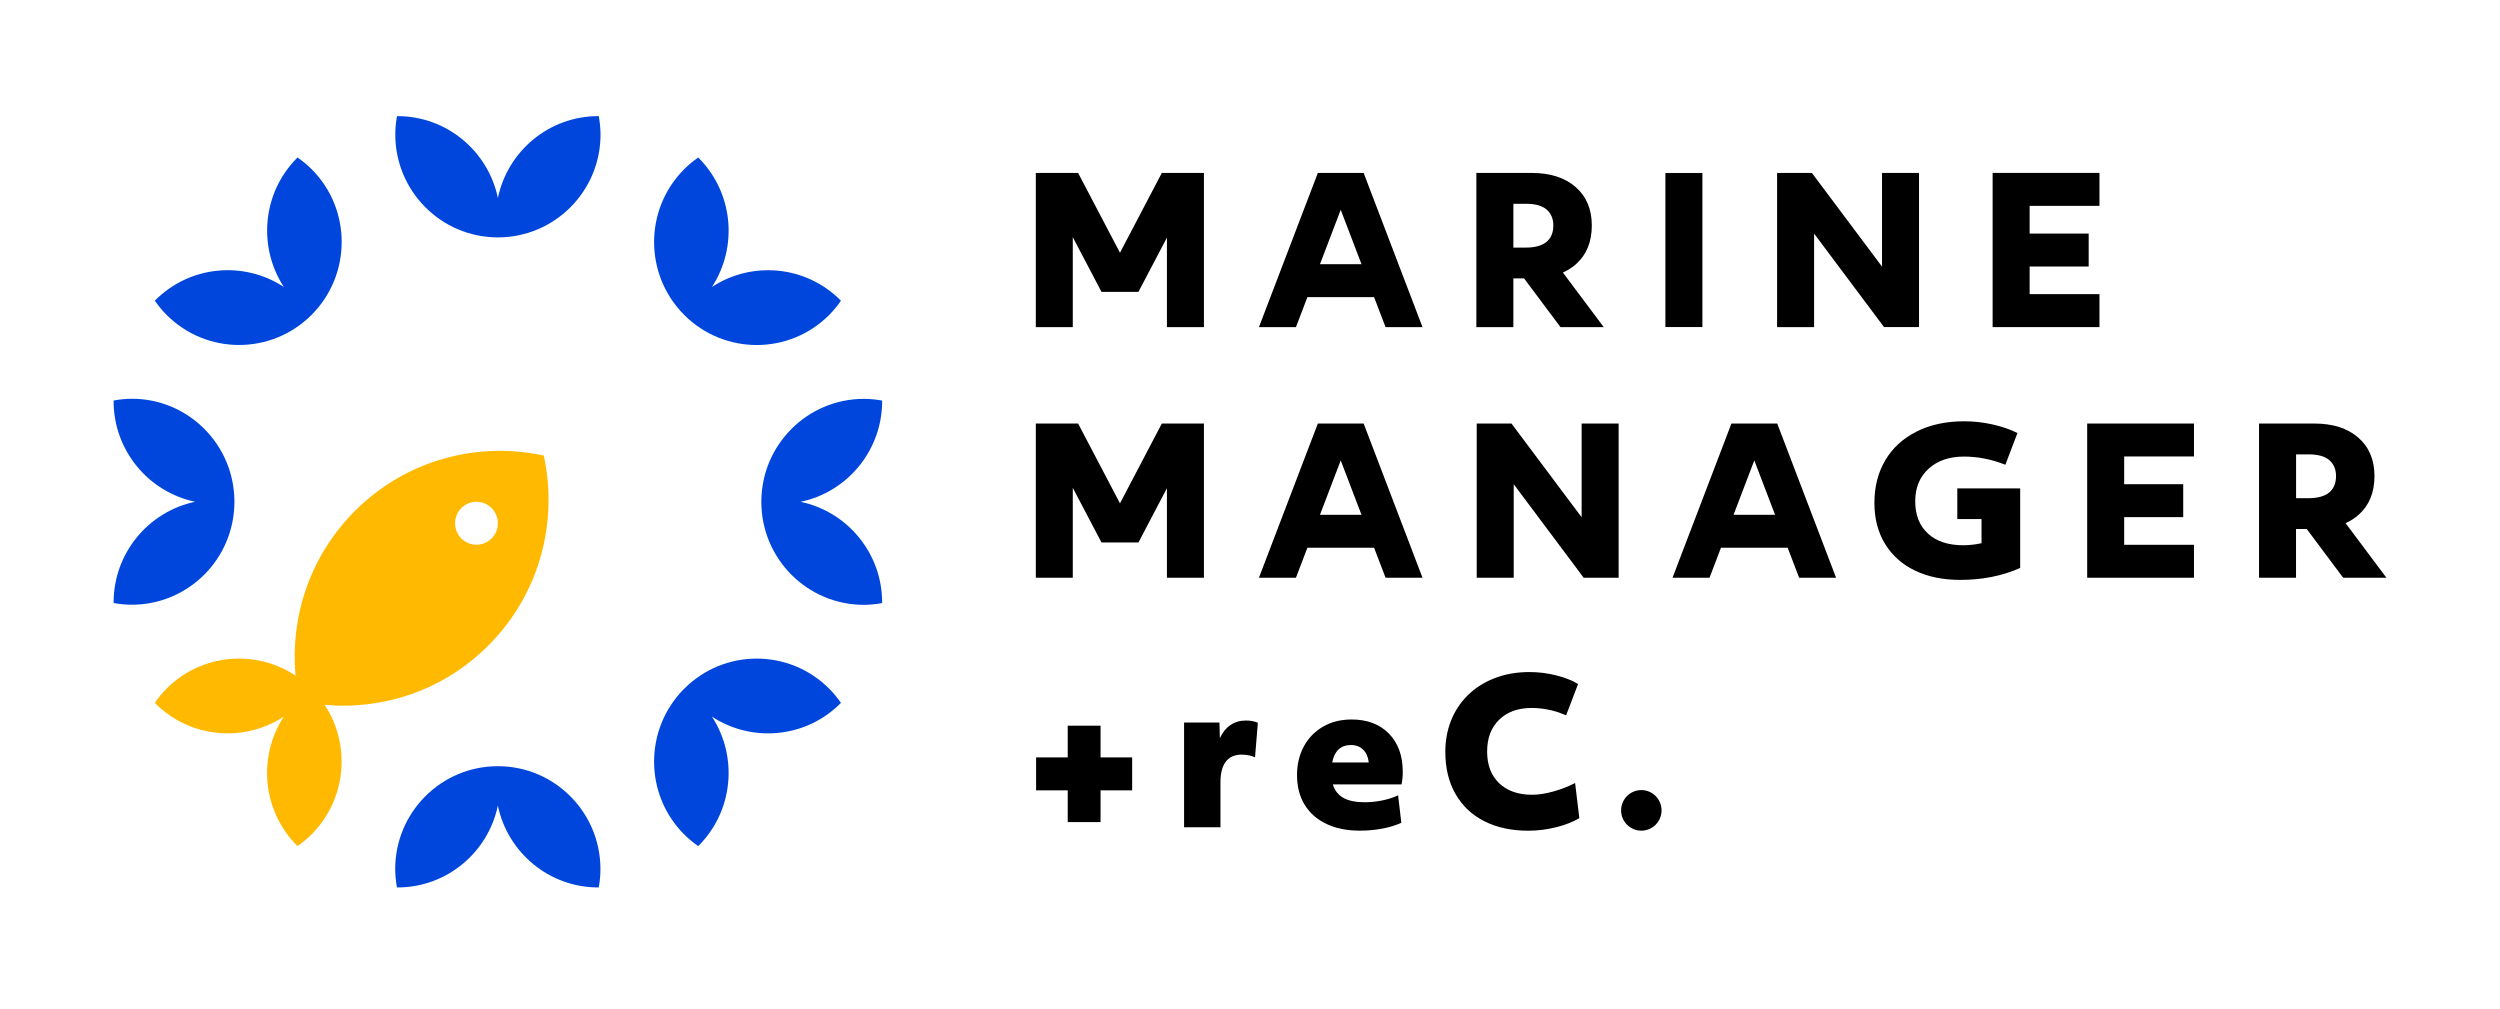<svg fill="none" height="113" viewBox="0 0 280 113" width="280" xmlns="http://www.w3.org/2000/svg"><g fill="#000"><path d="m267.277 64.704-4.575-6.112c.54-.242 1.027-.545 1.45-.922 1.193-1.054 1.789-2.504 1.789-4.35 0-1.818-.605-3.254-1.811-4.305-1.207-1.054-2.845-1.579-4.914-1.579h-2.061-4.144v17.268h4.144v-5.454h1.201l4.077 5.454zm-10.117-8.905v-4.909h1.403c1.011 0 1.767.2 2.265.601.499.402.807 1.003.807 1.821 0 1.649-1.064 2.484-3.072 2.484h-1.403z"/><path d="m201.502 64.704h4.138l-6.591-17.268h-5.129l-6.597 17.268h4.144l1.282-3.361h7.468zm-7.344-7.048 2.324-6.089 2.326 6.089z"/><path d="m130.125 19.367-4.688 8.941-4.69-8.941h-4.737v17.27h4.141v-10.043-.031l3.102 5.907.112.216h4.142l.112-.216 3.077-5.859v.011 10.015h4.144v-17.265-.006z"/><path d="m155.182 36.637h4.138l-6.591-17.268h-5.13l-6.597 17.268h4.144l1.283-3.361h7.467zm-7.345-7.05 2.324-6.089 2.327 6.089z"/><path d="m130.125 47.436-4.688 8.939-4.69-8.939h-4.737v17.268h4.141v-10.043-.028l3.102 5.907.112.214h4.142l.112-.214 3.077-5.862v.011 10.015h4.144v-17.262-.006z"/><path d="m155.182 64.704h4.138l-6.591-17.268h-5.13l-6.597 17.268h4.144l1.283-3.361h7.467zm-7.345-7.048 2.324-6.089 2.327 6.089z"/><path d="m235.139 23.056v-3.69h-11.965v.008 17.262h11.965v-3.692h-7.821v-3.094h6.614v-3.689h-6.614v-3.105z"/><path d="m245.725 51.126v-3.69h-11.961v.009 17.262h11.961v-3.692h-7.817v-3.094h6.613v-3.69h-6.613v-3.105z"/><path d="m179.618 36.637-4.576-6.112c.541-.242 1.028-.545 1.451-.922 1.193-1.054 1.789-2.504 1.789-4.35 0-1.818-.605-3.254-1.812-4.305-1.206-1.054-2.844-1.579-4.914-1.579h-2.06-4.144v17.268h4.144v-5.454h1.201l4.077 5.454zm-10.12-8.908v-4.906h1.403c1.011 0 1.767.2 2.265.601.499.402.807 1.003.807 1.821 0 1.649-1.064 2.484-3.072 2.484z"/><path d="m165.391 47.436h3.894l7.857 10.498v-10.498h4.144v17.268h-3.917l-7.834-10.476v10.476h-4.144z"/><path d="m219.215 58.137h2.716v2.703c-.708.152-1.397.228-2.061.228-1.674 0-2.987-.435-3.939-1.307s-1.426-2.079-1.426-3.625c0-1.515.499-2.726 1.496-3.636.996-.91 2.315-1.363 3.962-1.363 1.57 0 3.116.306 4.636.916l1.356-3.555c-.815-.407-1.748-.728-2.8-.964-1.056-.233-2.106-.351-3.148-.351-2.052 0-3.841.385-5.364 1.158-1.524.773-2.691 1.843-3.497 3.215-.807 1.371-1.213 2.956-1.213 4.76 0 1.773.4 3.31 1.201 4.611.801 1.304 1.921 2.299 3.363 2.987s3.119 1.034 5.037 1.034c2.492 0 4.732-.447 6.726-1.34v-8.908h-7.042v3.437z"/><path d="m186.525 19.375h4.144v17.254h-4.144z"/><path d="m199.035 19.367h3.895l7.857 10.498v-10.498h4.144v17.268h-3.917l-7.835-10.473v10.476h-4.144z"/><path d="m132.617 80.926h3.962l.045 1.751c.285-.635.68-1.124 1.176-1.467.498-.34 1.078-.511 1.744-.511.512 0 .958.084 1.336.25l-.317 3.864c-.467-.197-.966-.295-1.495-.295-.784 0-1.378.261-1.778.784-.4.523-.599 1.298-.599 2.33v5.021h-4.074z"/><path d="m152.306 93.034c-1.419 0-2.657-.247-3.713-.739-1.055-.492-1.876-1.203-2.455-2.136-.583-.933-.871-2.049-.871-3.352 0-1.18.249-2.242.748-3.181.498-.939 1.212-1.68 2.139-2.225.929-.545 2.005-.818 3.225-.818 1.75 0 3.145.528 4.178 1.579 1.033 1.054 1.551 2.481 1.551 4.282 0 .531-.045 1-.137 1.408h-7.697c.21.68.607 1.186 1.19 1.512.579.326 1.377.489 2.388.489.65 0 1.305-.068 1.969-.205.663-.135 1.251-.326 1.766-.568l.362 3.069c-.619.289-1.333.509-2.14.657-.809.152-1.643.228-2.503.228zm.994-7.635c-.061-.604-.269-1.082-.621-1.433-.356-.348-.812-.523-1.37-.523-1.148 0-1.848.652-2.105 1.956z"/><path d="m173.972 88.648c-.868.242-1.657.365-2.366.365-1.57 0-2.802-.433-3.701-1.295s-1.347-2.046-1.347-3.543c0-1.5.448-2.689 1.347-3.566.899-.879 2.117-1.318 3.657-1.318.739 0 1.495.096 2.265.284.549.135 1.069.323 1.579.539l1.338-3.507c-.677-.407-1.506-.733-2.486-.975-.98-.242-1.971-.362-2.965-.362-1.434 0-2.739.231-3.917.694-1.179.461-2.179 1.101-2.999 1.919-.823.818-1.445 1.765-1.868 2.841-.423 1.076-.633 2.234-.633 3.476 0 1.832.384 3.417 1.154 4.749.77 1.335 1.854 2.349 3.248 3.046 1.397.697 3.03 1.045 4.903 1.045 1.027 0 2.055-.129 3.091-.385 1.033-.259 1.904-.599 2.615-1.023l-.476-3.931c-.759.388-1.571.705-2.439.947z"/><path d="m183.829 93.035c1.251 0 2.265-1.018 2.265-2.273 0-1.256-1.014-2.273-2.265-2.273s-2.266 1.018-2.266 2.273c0 1.256 1.015 2.273 2.266 2.273z"/><path d="m126.801 84.829h-3.539v-3.552h-3.677v3.552h-3.542v3.69h3.542v3.555h3.677v-3.555h3.539z"/></g><path d="m67.065 13.01c-.017 0-.036-.003-.053-.003-5.538 0-10.158 3.931-11.248 9.166-1.089-5.232-5.712-9.166-11.248-9.166-.02 0-.036.003-.053.003-.118.666-.19 1.346-.19 2.046 0 6.354 5.118 11.504 11.441 11.532.02 0 .036.003.053.003s.036-.003.053-.003c6.322-.031 11.441-5.179 11.441-11.532-.006-.7-.078-1.38-.196-2.046z" fill="#0046dc"/><path d="m94.186 33.681c-.014-.014-.022-.028-.036-.039-3.917-3.931-9.954-4.429-14.412-1.501 2.918-4.473 2.419-10.532-1.498-14.463-.014-.014-.028-.022-.039-.036-.552.385-1.084.818-1.576 1.312-4.477 4.493-4.486 11.766-.036 16.273.014.014.022.028.036.039.014.014.028.022.039.036 4.491 4.465 11.74 4.457 16.215-.036.493-.497.921-1.031 1.308-1.585z" fill="#0046dc"/><path d="m98.798 67.545c0-.017.003-.036.003-.053 0-5.558-3.917-10.195-9.134-11.288 5.214-1.093 9.134-5.732 9.134-11.288 0-.02-.003-.036-.003-.053-.664-.118-1.341-.191-2.038-.191-6.331 0-11.463 5.137-11.491 11.482 0 .02-.003.037-.003.053 0 .017.003.037.003.053.031 6.345 5.16 11.482 11.491 11.482.697-.006 1.375-.079 2.038-.197z" fill="#0046dc"/><path d="m78.201 94.763c.014-.014.028-.022.039-.037 3.917-3.931 4.413-9.99 1.498-14.463 4.458 2.928 10.494 2.428 14.412-1.501.014-.014.022-.028.036-.039-.384-.554-.815-1.087-1.308-1.582-4.477-4.493-11.724-4.502-16.215-.036-.014.014-.028.022-.039.036-.014.014-.022.028-.036.039-4.449 4.507-4.441 11.782.036 16.273.493.492 1.022.922 1.576 1.31z" fill="#0046dc"/><path d="m44.458 99.391c.017 0 .036.003.053.003 5.538 0 10.158-3.931 11.248-9.166 1.089 5.232 5.712 9.166 11.248 9.166.02 0 .036-.003.053-.003.118-.666.19-1.346.19-2.046 0-6.354-5.118-11.504-11.441-11.532-.02 0-.036-.003-.053-.003s-.036.003-.053.003c-6.322.031-11.441 5.179-11.441 11.532.006.7.078 1.38.196 2.046z" fill="#0046dc"/><path d="m33.099 75.668c-4.46-2.962-10.525-2.473-14.456 1.47-.493.495-.921 1.028-1.308 1.582.014.014.022.028.036.039 3.917 3.931 9.954 4.429 14.412 1.503-2.918 4.474-2.419 10.532 1.498 14.463.014.014.028.022.039.036.552-.385 1.084-.818 1.576-1.312 3.928-3.942 4.416-10.029 1.464-14.508 6.56.599 13.328-1.616 18.351-6.657 5.748-5.769 7.812-13.834 6.196-21.255-7.395-1.619-15.431.45-21.179 6.219-5.02 5.044-7.227 11.833-6.63 18.42zm20.266-19.468c1.324 0 2.397 1.076 2.397 2.405 0 1.329-1.072 2.405-2.397 2.405s-2.397-1.076-2.397-2.405c0-1.329 1.072-2.405 2.397-2.405z" fill="#ffb900"/><path d="m12.726 44.857c0 .017-.003.036-.003.053 0 5.558 3.917 10.195 9.134 11.288-5.214 1.093-9.134 5.732-9.134 11.288 0 .02.003.036.003.053.664.118 1.341.191 2.038.191 6.331 0 11.463-5.137 11.491-11.482 0-.02.003-.036.003-.053 0-.017-.003-.036-.003-.053-.031-6.345-5.16-11.482-11.491-11.482-.697.006-1.378.079-2.038.197z" fill="#0046dc"/><path d="m33.323 17.638c-.014.014-.028.022-.039.037-3.917 3.931-4.413 9.99-1.495 14.463-4.458-2.928-10.494-2.428-14.412 1.501-.014.014-.022.028-.036.039.384.554.815 1.087 1.308 1.582 4.477 4.493 11.724 4.502 16.215.036.014-.014.028-.022.039-.036.014-.014.022-.028.036-.039 4.449-4.507 4.441-11.783-.036-16.273-.496-.492-1.028-.922-1.579-1.31z" fill="#0046dc"/></svg>
